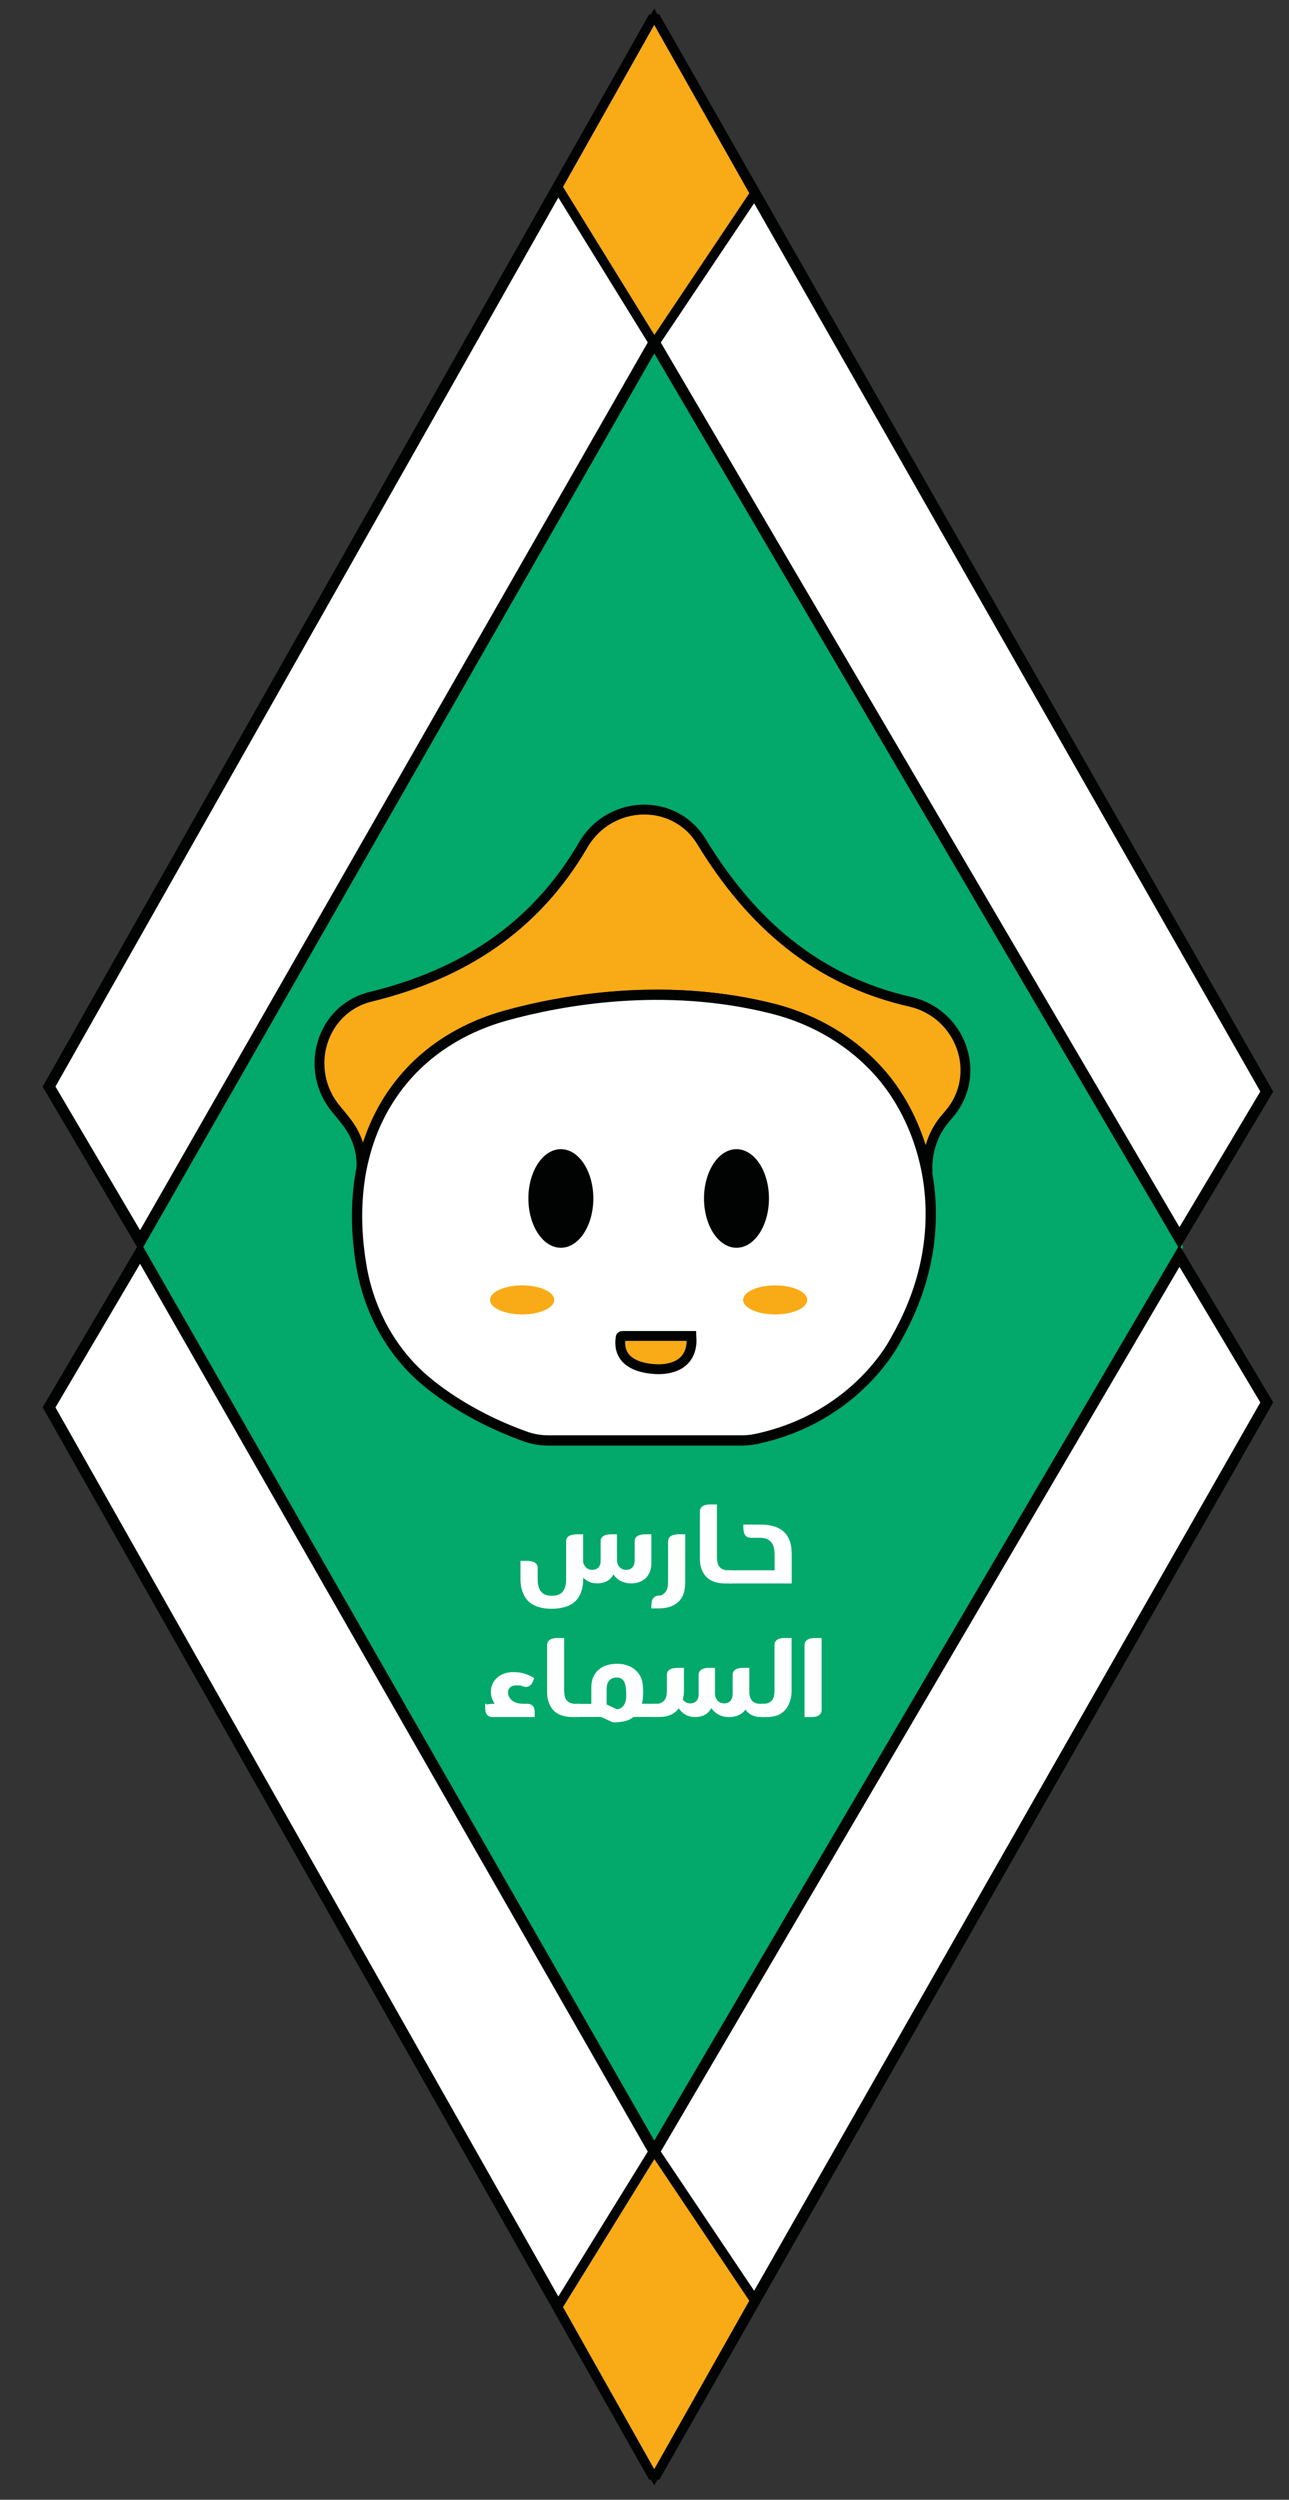 <?xml version="1.0" encoding="utf-8"?>
<!-- Generator: Adobe Illustrator 27.1.1, SVG Export Plug-In . SVG Version: 6.00 Build 0)  -->
<svg version="1.1" id="Layer_1" xmlns="http://www.w3.org/2000/svg" xmlns:xlink="http://www.w3.org/1999/xlink" x="0px" y="0px"
	 viewBox="0 0 231.78 449.24" style="enable-background:new 0 0 231.78 449.24;" xml:space="preserve">
<rect x="0" y="0" width="231.78" height="449.24" fill="#333333" stroke="none"/>
<style type="text/css">
	.st0{fill:#D4D7EE;stroke:#010202;stroke-miterlimit:10;}
	.st1{fill:#FFFFFF;stroke:#010202;stroke-width:0.75;stroke-miterlimit:10;}
	.st2{fill:#179552;}
	.st3{fill:#C11A22;}
	.st4{fill:#FFFFFF;stroke:#010202;stroke-width:1.458;stroke-miterlimit:10;}
	.st5{fill:#37AB4D;stroke:#010202;stroke-width:1.197;stroke-miterlimit:10;}
	.st6{fill:#F7BA16;stroke:#010202;stroke-width:1.197;stroke-miterlimit:10;}
	.st7{fill:#C11A22;stroke:#010202;stroke-width:1.197;stroke-miterlimit:10;}
	.st8{fill:#FFFFFF;stroke:#010202;stroke-width:1.173;stroke-miterlimit:10;}
	.st9{fill:#C11A22;stroke:#010202;stroke-width:1.438;stroke-miterlimit:10;}
	.st10{fill:#37AB4D;stroke:#010202;stroke-width:1.438;stroke-miterlimit:10;}
	.st11{fill:#F7BA16;stroke:#010202;stroke-width:1.438;stroke-miterlimit:10;}
	.st12{fill:#191919;stroke:#191919;stroke-miterlimit:10;}
	.st13{fill:none;stroke:#010202;stroke-width:3;stroke-linecap:round;stroke-linejoin:round;stroke-miterlimit:10;}
	.st14{fill:#C21A21;stroke:#010202;stroke-width:2;stroke-miterlimit:10;}
	.st15{fill:#FFFFFF;}
	.st16{fill:none;stroke:#010202;stroke-width:0.826;stroke-miterlimit:10;}
	.st17{fill:#F7BA16;stroke:#010202;stroke-width:0.75;stroke-miterlimit:10;}
	.st18{fill:#C11A22;stroke:#010202;stroke-width:0.75;stroke-miterlimit:10;}
	.st19{fill:#FAEA2F;stroke:#010202;stroke-width:0.494;stroke-miterlimit:10;}
	.st20{fill:#FFFFFF;stroke:#050707;stroke-width:0.494;stroke-miterlimit:10;}
	.st21{fill:#E63329;stroke:#010202;stroke-width:0.154;stroke-miterlimit:10;}
	.st22{fill:#37AB4D;stroke:#010202;stroke-width:0.75;stroke-miterlimit:10;}
	.st23{fill:#FCD802;stroke:#010202;stroke-width:1.435;stroke-miterlimit:10;}
	.st24{fill:#FFFFFF;stroke:#010202;stroke-width:1.435;stroke-miterlimit:10;}
	.st25{fill:none;stroke:#010202;stroke-width:1.435;stroke-linecap:round;stroke-linejoin:round;stroke-miterlimit:10;}
	.st26{fill:#010202;}
	.st27{fill:#02A96B;stroke:#010202;stroke-width:0.75;stroke-miterlimit:10;}
	.st28{fill:#F7BA16;stroke:#010202;stroke-width:3.158;stroke-miterlimit:10;}
	.st29{fill:#FFFFFF;stroke:#010202;stroke-width:2.359;stroke-miterlimit:10;}
	.st30{fill:#C21920;stroke:#010202;stroke-width:2.359;stroke-miterlimit:10;}
	.st31{fill:#C21A21;stroke:#010202;stroke-width:1.197;stroke-miterlimit:10;}
	.st32{fill:#70B966;stroke:#010202;stroke-miterlimit:10;}
	.st33{fill:#02A96B;}
	.st34{fill:#FFFFFF;stroke:#010202;stroke-width:2;stroke-miterlimit:10;}
	.st35{fill:#C21920;stroke:#010202;stroke-width:1.441;stroke-miterlimit:10;}
	.st36{fill:#F8AB16;stroke:#010202;stroke-width:1.441;stroke-miterlimit:10;}
	.st37{fill:#8E1963;stroke:#010202;stroke-width:1.441;stroke-miterlimit:10;}
	.st38{fill:#FCD900;stroke:#010202;stroke-width:1.441;stroke-miterlimit:10;}
	.st39{fill:#FFFFFF;stroke:#010202;stroke-width:1.85;stroke-miterlimit:10;}
	.st40{fill:#8E1963;}
	.st41{fill:#8E1963;stroke:#010202;stroke-width:1.876;stroke-miterlimit:10;}
	.st42{fill:#8E1963;stroke:#010202;stroke-width:1.401;stroke-miterlimit:10;}
	.st43{fill:none;stroke:#010202;stroke-width:1.401;stroke-linecap:round;stroke-linejoin:round;stroke-miterlimit:10;}
	.st44{fill:#C21920;stroke:#010202;stroke-width:1.812;stroke-miterlimit:10;}
	.st45{fill:#FFFFFF;stroke:#010202;stroke-width:1.848;stroke-miterlimit:10;}
	.st46{fill:#C21920;}
	.st47{fill:#F8AB16;stroke:#010202;stroke-width:1.769;stroke-miterlimit:10;}
	.st48{fill:#F8AB16;}
	.st49{fill:#FCD900;}
	.st50{fill:none;stroke:#010202;stroke-width:1.634;stroke-miterlimit:10;}
	.st51{fill:#FCD900;stroke:#010202;stroke-width:1.634;stroke-miterlimit:10;}
	.st52{fill:#FFFFFF;stroke:#010202;stroke-width:0.982;stroke-miterlimit:10;}
	.st53{fill:#C21920;stroke:#010202;stroke-width:0.491;stroke-miterlimit:10;}
	.st54{fill:#8E1963;stroke:#010202;stroke-width:0.491;stroke-miterlimit:10;}
	.st55{fill:#F8AB16;stroke:#010202;stroke-width:0.491;stroke-miterlimit:10;}
	.st56{fill:#FFFFFF;stroke:#010202;stroke-width:2.059;stroke-miterlimit:10;}
	.st57{fill:#8E1963;stroke:#010202;stroke-width:2.088;stroke-miterlimit:10;}
	.st58{fill:#8E1963;stroke:#010202;stroke-width:1.56;stroke-miterlimit:10;}
	.st59{fill:none;stroke:#010202;stroke-width:1.56;stroke-linecap:round;stroke-linejoin:round;stroke-miterlimit:10;}
	.st60{fill:#C21920;stroke:#010202;stroke-width:2.017;stroke-miterlimit:10;}
	.st61{fill:#FFFFFF;stroke:#010202;stroke-width:2.057;stroke-miterlimit:10;}
	.st62{fill:#F8AB16;stroke:#010202;stroke-width:1.968;stroke-miterlimit:10;}
	.st63{fill:#C11A22;stroke:#010202;stroke-width:2.045;stroke-miterlimit:10;}
	.st64{fill:none;stroke:#010202;stroke-width:1.174;stroke-miterlimit:10;}
	.st65{fill:#F7BA16;stroke:#010202;stroke-width:2.045;stroke-miterlimit:10;}
	.st66{fill:#37AB4D;stroke:#010202;stroke-width:2.045;stroke-miterlimit:10;}
	.st67{fill:#FFFFFF;stroke:#010202;stroke-width:1.343;stroke-miterlimit:10;}
	.st68{fill:#FFFFFF;stroke:#010202;stroke-width:0.672;stroke-miterlimit:10;}
	.st69{fill:#C21920;stroke:#010202;stroke-width:0.336;stroke-miterlimit:10;}
	.st70{fill:#C21920;stroke:#010202;stroke-width:1.343;stroke-miterlimit:10;}
	.st71{fill:#FFFFFF;stroke:#010202;stroke-width:1.308;stroke-miterlimit:10;}
	.st72{fill:#C21920;stroke:#010202;stroke-width:1.386;stroke-miterlimit:10;}
	.st73{fill:#FFFFFF;stroke:#010202;stroke-width:1.495;stroke-miterlimit:10;}
	.st74{fill:#FFFFFF;stroke:#010202;stroke-width:0.747;stroke-miterlimit:10;}
	.st75{fill:#C21920;stroke:#010202;stroke-width:0.374;stroke-miterlimit:10;}
	.st76{fill:#C21920;stroke:#010202;stroke-width:1.466;stroke-miterlimit:10;}
	.st77{fill:#F8AB16;stroke:#010202;stroke-width:0.379;stroke-miterlimit:10;}
	.st78{fill:#F8AB16;stroke:#010202;stroke-width:1.431;stroke-miterlimit:10;}
	.st79{fill:none;stroke:#010202;stroke-width:1.322;stroke-miterlimit:10;}
	.st80{fill:#FCD900;stroke:#010202;stroke-width:0.379;stroke-miterlimit:10;}
	.st81{fill:#FCD900;stroke:#010202;stroke-width:1.322;stroke-miterlimit:10;}
	.st82{fill:#8E1963;stroke:#010202;stroke-width:0.379;stroke-miterlimit:10;}
	.st83{fill:#8E1963;stroke:#010202;stroke-width:1.516;stroke-miterlimit:10;}
	.st84{fill:#8E1963;stroke:#010202;stroke-width:1.133;stroke-miterlimit:10;}
	.st85{fill:none;stroke:#010202;stroke-width:1.133;stroke-linecap:round;stroke-linejoin:round;stroke-miterlimit:10;}
	.st86{fill:#FFFFFF;stroke:#010202;stroke-width:1.421;stroke-miterlimit:10;}
	.st87{fill:#FFFFFF;stroke:#010202;stroke-width:0.71;stroke-miterlimit:10;}
	.st88{fill:#C21920;stroke:#010202;stroke-width:0.355;stroke-miterlimit:10;}
	.st89{fill:#C21920;stroke:#010202;stroke-width:1.421;stroke-miterlimit:10;}
	.st90{fill:#FFFFFF;stroke:#010202;stroke-width:1.383;stroke-miterlimit:10;}
	.st91{fill:#FAEA2F;stroke:#010202;stroke-width:0.355;stroke-miterlimit:10;}
	.st92{fill:#F8AB16;stroke:#010202;stroke-width:1.421;stroke-miterlimit:10;}
	.st93{fill:#8E1963;stroke:#010202;stroke-width:1.604;stroke-miterlimit:10;}
	.st94{fill:none;stroke:#010202;stroke-width:1.604;stroke-linecap:round;stroke-linejoin:round;stroke-miterlimit:10;}
	.st95{fill:#FCD900;stroke:#010202;stroke-width:1.679;stroke-miterlimit:10;}
	.st96{fill:#37AB4D;stroke:#010202;stroke-width:2;stroke-miterlimit:10;}
	.st97{fill:#C21920;stroke:#010202;stroke-width:1.732;stroke-miterlimit:10;}
	.st98{fill:none;stroke:#C21A21;stroke-width:3.896;stroke-linecap:round;stroke-linejoin:round;stroke-miterlimit:10;}
	.st99{fill:#333333;}
	.st100{fill:#FCD901;stroke:#010202;stroke-width:1.342;stroke-miterlimit:10;}
	.st101{fill:#8E1963;stroke:#010202;stroke-width:1.216;stroke-miterlimit:10;}
	.st102{fill:none;stroke:#010202;stroke-width:1.216;stroke-linecap:round;stroke-linejoin:round;stroke-miterlimit:10;}
	.st103{fill:#F8AB16;stroke:#010202;stroke-width:1.525;stroke-miterlimit:10;}
	.st104{opacity:0.52;fill:#7A8084;}
	.st105{fill:#2856A2;stroke:#010202;stroke-width:0.815;stroke-miterlimit:10;}
	.st106{fill:#FFFFFF;stroke:#010202;stroke-width:0.312;stroke-miterlimit:10;}
	.st107{fill:#FFFFFF;stroke:#010202;stroke-width:0.092;stroke-miterlimit:10;}
	.st108{fill:#F7BA16;stroke:#010202;stroke-width:0.061;stroke-miterlimit:10;}
	.st109{fill:#E63329;stroke:#010202;stroke-width:0.061;stroke-miterlimit:10;}
	.st110{fill:#37AB4D;stroke:#010202;stroke-width:0.061;stroke-miterlimit:10;}
	.st111{fill:#FFFFFF;stroke:#010202;stroke-width:0.076;stroke-miterlimit:10;}
	.st112{fill:#F7BA16;stroke:#010202;stroke-width:0.051;stroke-miterlimit:10;}
	.st113{fill:#E63329;stroke:#010202;stroke-width:0.051;stroke-miterlimit:10;}
	.st114{fill:#37AB4D;stroke:#010202;stroke-width:0.051;stroke-miterlimit:10;}
	.st115{fill:#179552;stroke:#010202;stroke-width:0.833;stroke-miterlimit:10;}
	.st116{fill:#F7BA16;stroke:#010202;stroke-width:0.815;stroke-miterlimit:10;}
	.st117{fill:#FFFFFF;stroke:#010202;stroke-width:0.42;stroke-miterlimit:10;}
	.st118{fill:#E73836;stroke:#010202;stroke-width:0.181;stroke-miterlimit:10;}
	.st119{fill:#D4D7EE;stroke:#010202;stroke-width:1.001;stroke-miterlimit:10;}
	.st120{fill:#FFFFFF;stroke:#010202;stroke-width:1.188;stroke-miterlimit:10;}
	.st121{fill:#FFFFFF;stroke:#191919;stroke-width:0.998;stroke-miterlimit:10;}
	.st122{fill:#C11A21;}
	.st123{fill:#2957A2;}
	.st124{fill:#D4D7EE;stroke:#010202;stroke-width:0.854;stroke-miterlimit:10;}
	.st125{fill:#F7BA16;stroke:#010202;stroke-width:2.039;stroke-miterlimit:10;}
	.st126{fill:none;stroke:#010202;stroke-width:1.171;stroke-miterlimit:10;}
	.st127{fill:#F7BA16;stroke:#010202;stroke-width:0.748;stroke-miterlimit:10;}
	.st128{fill:none;stroke:#010202;stroke-width:0.403;stroke-miterlimit:10;}
	.st129{fill:#C11A22;stroke:#010202;stroke-width:0.365;stroke-miterlimit:10;}
	.st130{fill:#C11A22;stroke:#010202;stroke-width:0.703;stroke-miterlimit:10;}
</style>
<g>
	<g>
		<polygon class="st33" points="212.77,224.1 212.57,224.45 117.65,386.11 25.73,224.51 25.49,224.1 25.73,223.71 117.65,62.1 
			212.57,223.75 		"/>
		<polygon class="st34" points="100.4,33.6 117.64,61.52 25.2,223.08 8.82,195.28 117.64,3 		"/>
		<polygon class="st34" points="227.78,196.17 212.08,222.5 117.64,61.52 135.58,34.76 117.64,3 		"/>
		<polygon class="st36" points="135.58,34.76 117.64,61.52 100.4,33.6 117.64,3 		"/>
	</g>
	<g>
		<polygon class="st34" points="100.4,414.6 117.64,445.21 8.82,252.92 25.2,225.13 117.64,386.69 		"/>
		<polygon class="st34" points="117.64,445.21 135.58,413.44 117.64,386.69 212.08,225.7 227.78,252.03 		"/>
		<polygon class="st36" points="135.58,413.44 117.64,445.21 100.4,414.6 117.64,386.69 		"/>
	</g>
</g>
<g>
	<path class="st15" d="M93.6,280.51h1.2c0.25,0,0.49,0.02,0.72,0.07c0.22,0.05,0.42,0.12,0.6,0.21s0.31,0.23,0.41,0.39
		c0.1,0.16,0.15,0.36,0.15,0.6c0,0.38,0,0.76,0,1.13c0,0.38,0,0.76,0,1.13c0,0.23,0.02,0.47,0.07,0.72s0.12,0.49,0.21,0.71
		c0.18,0.44,0.46,0.77,0.82,0.99s0.85,0.32,1.46,0.32s1.1-0.11,1.46-0.32s0.63-0.54,0.82-0.99c0.09-0.21,0.16-0.45,0.21-0.71
		c0.05-0.26,0.07-0.5,0.07-0.73V277c0-0.27,0.06-0.49,0.18-0.65c0.12-0.16,0.28-0.29,0.46-0.38s0.4-0.15,0.62-0.18
		c0.23-0.03,0.45-0.05,0.65-0.06h1.15v5.04c0,0.03,0.01,0.05,0.02,0.08c0.1,0.38,0.3,0.68,0.58,0.92s0.62,0.35,1.03,0.35
		c0.27,0,0.5-0.04,0.69-0.13c0.19-0.08,0.35-0.2,0.47-0.35s0.21-0.32,0.27-0.51c0.06-0.19,0.08-0.4,0.08-0.61V277
		c0-0.23,0.05-0.43,0.15-0.59c0.1-0.16,0.23-0.29,0.4-0.39c0.17-0.1,0.36-0.17,0.59-0.22c0.23-0.04,0.47-0.07,0.72-0.07h1.08v4.57
		c0,0.23,0.03,0.45,0.1,0.67c0.07,0.22,0.16,0.41,0.3,0.58c0.13,0.17,0.3,0.31,0.51,0.41c0.21,0.1,0.46,0.16,0.74,0.16
		s0.53-0.05,0.72-0.14c0.2-0.09,0.35-0.22,0.47-0.38s0.21-0.34,0.26-0.54s0.08-0.42,0.08-0.65V277c0-0.23,0.05-0.43,0.15-0.6
		c0.1-0.16,0.24-0.29,0.41-0.39s0.37-0.17,0.6-0.21c0.22-0.04,0.46-0.07,0.72-0.07h1.12v5.25c0,0.55-0.09,1.04-0.26,1.48
		c-0.18,0.44-0.42,0.82-0.74,1.13s-0.7,0.55-1.15,0.72c-0.45,0.17-0.94,0.25-1.48,0.25c-0.38,0-0.73-0.04-1.05-0.13
		c-0.32-0.08-0.62-0.2-0.88-0.34c-0.27-0.14-0.51-0.31-0.72-0.51c-0.21-0.2-0.4-0.41-0.55-0.63c-0.12,0.23-0.26,0.44-0.43,0.63
		s-0.38,0.37-0.62,0.51s-0.51,0.26-0.82,0.34c-0.31,0.08-0.65,0.12-1.04,0.12c-0.56,0-1.05-0.1-1.46-0.29
		c-0.42-0.19-0.77-0.44-1.05-0.75v0.37c0,0.3-0.02,0.62-0.07,0.96s-0.12,0.68-0.23,1.02c-0.1,0.34-0.24,0.66-0.42,0.98
		c-0.17,0.32-0.39,0.6-0.64,0.86c-0.27,0.28-0.58,0.51-0.92,0.69c-0.34,0.18-0.7,0.33-1.07,0.43s-0.77,0.18-1.18,0.23
		c-0.41,0.05-0.82,0.07-1.24,0.07c-0.39,0-0.78-0.03-1.17-0.08c-0.39-0.05-0.76-0.14-1.12-0.25c-0.36-0.11-0.7-0.26-1.02-0.44
		c-0.32-0.18-0.6-0.4-0.85-0.65s-0.46-0.54-0.63-0.86c-0.17-0.32-0.31-0.65-0.42-0.99c-0.11-0.34-0.19-0.68-0.23-1.02
		c-0.05-0.34-0.07-0.66-0.07-0.96V280.51z"/>
	<path class="st15" d="M117.13,288.54c0-0.23,0.02-0.45,0.06-0.66c0.04-0.21,0.11-0.4,0.21-0.56c0.1-0.16,0.24-0.3,0.41-0.4
		c0.17-0.1,0.39-0.16,0.66-0.18h0.15c0.19,0,0.36-0.05,0.52-0.16c0.16-0.1,0.31-0.24,0.46-0.4c0.11-0.12,0.2-0.25,0.27-0.4
		c0.07-0.15,0.12-0.31,0.16-0.47s0.07-0.33,0.08-0.51c0.01-0.17,0.02-0.34,0.02-0.49v-6.94l0.01-0.37c0-0.23,0.05-0.43,0.15-0.6
		c0.1-0.16,0.24-0.29,0.41-0.39s0.37-0.17,0.6-0.21c0.23-0.04,0.47-0.07,0.72-0.07h1.2v1.92l-0.01,6.7c0,0.61-0.07,1.19-0.21,1.75
		c-0.14,0.56-0.39,1.06-0.76,1.5s-0.86,0.79-1.49,1.05s-1.43,0.4-2.41,0.4h-1.22V288.54z"/>
	<path class="st15" d="M125.85,279.79v-8.15c0-0.23,0.05-0.43,0.15-0.6c0.1-0.16,0.24-0.29,0.41-0.4c0.17-0.1,0.37-0.17,0.6-0.21
		c0.23-0.04,0.47-0.06,0.72-0.06h1.18v9.42c0,0.32,0.03,0.62,0.08,0.91c0.05,0.29,0.15,0.55,0.3,0.77c0.15,0.22,0.36,0.4,0.62,0.53
		c0.27,0.13,0.62,0.2,1.04,0.2h0.72v2.37h-1.24c-0.64,0-1.19-0.07-1.67-0.2c-0.48-0.13-0.88-0.31-1.22-0.54
		c-0.34-0.23-0.62-0.5-0.84-0.81c-0.22-0.31-0.4-0.64-0.53-1c-0.13-0.35-0.22-0.72-0.27-1.1S125.85,280.17,125.85,279.79z"/>
	<path class="st15" d="M131.1,282.2h8.19v-2.71c0-0.4-0.03-0.79-0.1-1.17c-0.07-0.38-0.2-0.71-0.39-1c-0.2-0.29-0.47-0.52-0.82-0.7
		s-0.81-0.26-1.37-0.26h-1.6c-0.32-0.01-0.57-0.08-0.75-0.21c-0.18-0.13-0.31-0.3-0.4-0.51s-0.14-0.43-0.17-0.69
		s-0.03-0.5-0.03-0.74v-0.22h3.09c0.75,0,1.41,0.07,1.98,0.2c0.57,0.13,1.06,0.31,1.47,0.55c0.41,0.24,0.76,0.52,1.04,0.85
		c0.28,0.33,0.5,0.69,0.67,1.09c0.17,0.4,0.28,0.82,0.35,1.26c0.07,0.45,0.1,0.91,0.1,1.38v5.25H131.1V282.2z"/>
	<path class="st15" d="M87.57,306.21l-0.29,0.22c0.08-0.06,0.22-0.1,0.4-0.14c0.18-0.03,0.37-0.05,0.56-0.07
		c0.23-0.02,0.47-0.03,0.72-0.03c-0.46-0.66-0.69-1.39-0.69-2.18c0-0.45,0.09-0.88,0.26-1.3s0.43-0.79,0.77-1.12
		c0.34-0.33,0.76-0.59,1.27-0.79c0.5-0.2,1.09-0.3,1.75-0.3c0.7,0,1.34,0.08,1.91,0.25c0.57,0.17,1.12,0.42,1.66,0.74l0.15,0.1
		l-0.04,0.13c-0.06,0.18-0.12,0.35-0.2,0.52c-0.08,0.17-0.17,0.33-0.28,0.46s-0.24,0.25-0.4,0.33c-0.16,0.08-0.34,0.13-0.56,0.13
		c-0.1,0-0.19-0.01-0.27-0.03s-0.16-0.04-0.22-0.06c-0.07-0.02-0.14-0.04-0.2-0.06c-0.06-0.02-0.12-0.04-0.18-0.06
		c-0.11-0.03-0.24-0.05-0.4-0.06s-0.31-0.01-0.45-0.01c-0.46,0-0.83,0.12-1.09,0.36c-0.27,0.24-0.4,0.54-0.4,0.9
		c0,0.3,0.07,0.58,0.2,0.83c0.13,0.25,0.31,0.47,0.55,0.65c0.24,0.18,0.52,0.32,0.85,0.42c0.33,0.1,0.69,0.15,1.09,0.15h0.75
		c0.47,0.01,0.81,0.15,1.03,0.41c0.21,0.26,0.32,0.61,0.32,1.05v0.92h-7.59c-0.44,0-0.77-0.14-0.98-0.42
		c-0.21-0.28-0.32-0.62-0.32-1.03v-0.92H87.57z"/>
	<path class="st15" d="M98.38,303.79v-8.15c0-0.23,0.05-0.43,0.15-0.6c0.1-0.16,0.24-0.29,0.41-0.4c0.17-0.1,0.37-0.17,0.6-0.21
		c0.23-0.04,0.47-0.06,0.72-0.06h1.18v9.42c0,0.32,0.03,0.62,0.08,0.91c0.05,0.29,0.15,0.55,0.3,0.77c0.15,0.22,0.36,0.4,0.62,0.53
		c0.27,0.13,0.62,0.2,1.04,0.2h0.72v2.37h-1.24c-0.64,0-1.19-0.07-1.67-0.2c-0.48-0.13-0.88-0.31-1.22-0.54
		c-0.34-0.23-0.62-0.5-0.84-0.81c-0.22-0.31-0.4-0.64-0.53-1c-0.13-0.35-0.22-0.72-0.27-1.1S98.38,304.17,98.38,303.79z"/>
	<path class="st15" d="M103.8,308.58v-2.37h2.53v-3c0-0.7,0.12-1.31,0.36-1.84s0.57-0.97,0.98-1.32s0.9-0.62,1.46-0.79
		s1.16-0.26,1.81-0.26c0.58,0,1.11,0.07,1.59,0.21c0.48,0.14,0.91,0.33,1.28,0.58s0.69,0.54,0.95,0.87
		c0.26,0.34,0.46,0.71,0.61,1.11c0.07,0.2,0.12,0.42,0.16,0.65c0.04,0.23,0.06,0.47,0.08,0.7c0.02,0.24,0.03,0.47,0.03,0.7
		c0,0.23,0,0.44,0,0.64c0,0.27-0.02,0.56-0.05,0.86s-0.09,0.59-0.17,0.87h2.67v2.37h-4.17c-0.09,0.07-0.19,0.14-0.29,0.21
		s-0.21,0.13-0.32,0.18c-0.21,0.12-0.45,0.22-0.71,0.3c-0.26,0.08-0.52,0.13-0.79,0.17s-0.54,0.07-0.8,0.08
		c-0.26,0.01-0.51,0.02-0.75,0.02h-0.09l-2.07-0.96H103.8z M110.9,307.17c0.31-0.01,0.58-0.09,0.8-0.24
		c0.22-0.15,0.4-0.34,0.53-0.57c0.14-0.23,0.23-0.49,0.29-0.77s0.09-0.56,0.09-0.83c0-0.19,0-0.41-0.01-0.65
		c-0.01-0.25-0.03-0.5-0.06-0.75s-0.08-0.49-0.14-0.72c-0.06-0.23-0.14-0.41-0.25-0.56c-0.15-0.21-0.33-0.36-0.53-0.46
		s-0.45-0.15-0.75-0.15c-0.53,0-0.95,0.17-1.27,0.51c-0.21,0.21-0.35,0.46-0.42,0.74c-0.07,0.29-0.1,0.58-0.1,0.87v2.73
		L110.9,307.17z"/>
	<path class="st15" d="M117.6,308.58v-2.37h0.3c0.4,0,0.73-0.06,0.99-0.19s0.46-0.3,0.62-0.51s0.26-0.46,0.32-0.74
		c0.06-0.28,0.09-0.56,0.09-0.86V301c0-0.27,0.06-0.49,0.18-0.65c0.12-0.16,0.28-0.29,0.46-0.38s0.4-0.15,0.62-0.18
		c0.23-0.03,0.45-0.05,0.65-0.06h1.15v4.17c0,0.26-0.02,0.52-0.05,0.77s-0.09,0.51-0.15,0.76c0.15,0.21,0.33,0.38,0.56,0.5
		c0.22,0.12,0.48,0.19,0.77,0.19c0.27,0,0.5-0.04,0.69-0.13c0.19-0.08,0.35-0.2,0.47-0.35s0.21-0.32,0.27-0.51
		c0.06-0.19,0.08-0.4,0.08-0.61V301c0-0.23,0.05-0.43,0.15-0.59c0.1-0.16,0.23-0.29,0.4-0.39c0.17-0.1,0.36-0.17,0.59-0.22
		c0.23-0.04,0.47-0.07,0.72-0.07h1.08v4.57c0,0.23,0.03,0.45,0.1,0.67c0.07,0.22,0.16,0.41,0.3,0.58c0.13,0.17,0.3,0.31,0.51,0.41
		c0.21,0.1,0.46,0.16,0.74,0.16s0.53-0.05,0.72-0.14c0.2-0.09,0.35-0.22,0.47-0.38s0.21-0.34,0.26-0.54s0.08-0.42,0.08-0.65V301
		c0-0.23,0.05-0.43,0.15-0.6c0.1-0.16,0.24-0.29,0.41-0.39s0.37-0.17,0.6-0.21c0.22-0.04,0.46-0.07,0.72-0.07h1.12v4.59
		c0,0.01,0,0.05,0.01,0.1c0.01,0.06,0.01,0.09,0.01,0.1c0.09,0.57,0.3,1,0.62,1.27s0.78,0.41,1.37,0.41h0.73v2.37h-0.71
		c-0.33,0-0.63-0.03-0.91-0.1s-0.52-0.16-0.75-0.28c-0.22-0.12-0.42-0.26-0.6-0.42c-0.17-0.16-0.33-0.34-0.46-0.53
		c-0.3,0.41-0.7,0.74-1.2,0.98c-0.5,0.24-1.09,0.36-1.76,0.36c-0.38,0-0.73-0.04-1.05-0.13c-0.32-0.08-0.62-0.2-0.88-0.34
		c-0.26-0.14-0.5-0.31-0.71-0.51c-0.21-0.2-0.4-0.41-0.55-0.63c-0.12,0.23-0.26,0.44-0.43,0.63s-0.38,0.37-0.62,0.51
		s-0.51,0.26-0.82,0.34c-0.31,0.08-0.65,0.12-1.04,0.12c-0.35,0-0.68-0.04-0.98-0.12c-0.3-0.08-0.57-0.19-0.82-0.34
		c-0.24-0.14-0.46-0.31-0.65-0.5c-0.19-0.19-0.35-0.39-0.49-0.61c-0.35,0.5-0.81,0.88-1.39,1.15s-1.27,0.41-2.08,0.41H117.6z"/>
	<path class="st15" d="M136.91,306.2h0.3c0.41,0,0.75-0.06,1.02-0.19c0.27-0.12,0.48-0.29,0.63-0.5c0.16-0.21,0.26-0.46,0.32-0.74
		c0.06-0.28,0.09-0.57,0.09-0.88v-8.26c0-0.23,0.05-0.43,0.15-0.6c0.1-0.16,0.24-0.29,0.41-0.4c0.17-0.1,0.37-0.17,0.6-0.21
		c0.23-0.04,0.47-0.06,0.72-0.06h1.19v9.53c0,0.42-0.05,0.85-0.14,1.27c-0.09,0.42-0.23,0.84-0.42,1.24
		c-0.31,0.66-0.78,1.19-1.41,1.58s-1.43,0.59-2.41,0.59h-1.06V306.2z"/>
	<path class="st15" d="M146.55,294.37h1.19v12.94c0,0.23-0.05,0.43-0.15,0.6c-0.1,0.16-0.24,0.29-0.41,0.4
		c-0.17,0.1-0.37,0.17-0.6,0.21c-0.22,0.04-0.46,0.06-0.72,0.06h-1.19v-0.22c0-2.13,0-4.26,0-6.36c0-2.11,0-4.22,0-6.35
		c0-0.23,0.05-0.43,0.15-0.6c0.1-0.16,0.24-0.29,0.41-0.4c0.17-0.1,0.37-0.17,0.6-0.21C146.05,294.39,146.29,294.37,146.55,294.37z"
		/>
</g>
<g>
	<g>
		<path class="st47" d="M170.7,200.17c-0.3,0.34-0.58,0.67-0.86,1.01c-2.21,2.7-3.26,6.11-3.05,9.6c-0.26-1.33-0.56-2.62-0.94-3.88
			c-1.61-5.6-4.33-10.37-7.4-13.91c-5.04-5.79-11.83-9.78-19.27-11.7c-19.64-5-38.31-1.52-48.1,1.18
			c-6.82,1.89-13.12,5.47-17.82,10.78c-4.07,4.57-6.41,9.63-7.69,14.66c-0.26,0.99-0.49,1.99-0.64,2.98
			c0.37-3.24-0.51-6.52-2.51-9.11c-0.6-0.81-1.26-1.59-1.91-2.38c-5.98-7.03-2.83-18.07,6.13-20.26
			c16.57-4.05,29.58-12.46,38.24-27.31c4.72-8.1,16.34-8.58,21.24-0.6c8.94,14.69,20.73,24.97,37.52,28.79
			C172.8,182.1,176.77,193.01,170.7,200.17z"/>
		<g>
			<path class="st45" d="M167.3,220.46c-0.34,6.39-2.21,13.29-6.25,20.32c0,0-6.89,14.03-25.22,17.85
				c-0.81,0.16-1.64,0.24-2.46,0.24H98.65c-1.4,0-2.79-0.22-4.12-0.69c-3.63-1.28-11.23-4.39-17.87-9.92
				c-6.29-5.23-10.32-12.69-11.68-20.75c-0.71-4.2-1.12-9.43-0.39-14.93c0.19-1.54,0.49-3.1,0.9-4.67
				c1.27-5.01,3.63-10.07,7.68-14.65c4.7-5.3,11-8.89,17.83-10.77c9.79-2.7,28.45-6.19,48.09-1.18c7.45,1.91,14.23,5.89,19.28,11.7
				c3.07,3.54,5.79,8.3,7.4,13.89C166.97,211.01,167.57,215.59,167.3,220.46z"/>
			<g>
				<ellipse class="st26" cx="132.43" cy="215.38" rx="5.84" ry="8.86"/>
				<ellipse class="st26" cx="100.85" cy="215.38" rx="5.84" ry="8.86"/>
			</g>
			<g>
				<ellipse class="st48" cx="139.39" cy="233.61" rx="5.77" ry="2.61"/>
				<ellipse class="st48" cx="93.89" cy="233.61" rx="5.77" ry="2.61"/>
			</g>
			<path class="st47" d="M118.89,246.06c0,0-8.29,0.49-7.28-5.76c0.02-0.12,0.13-0.21,0.25-0.21h12.43
				C124.29,240.09,125.33,245.69,118.89,246.06z"/>
		</g>
	</g>
</g>
</svg>
